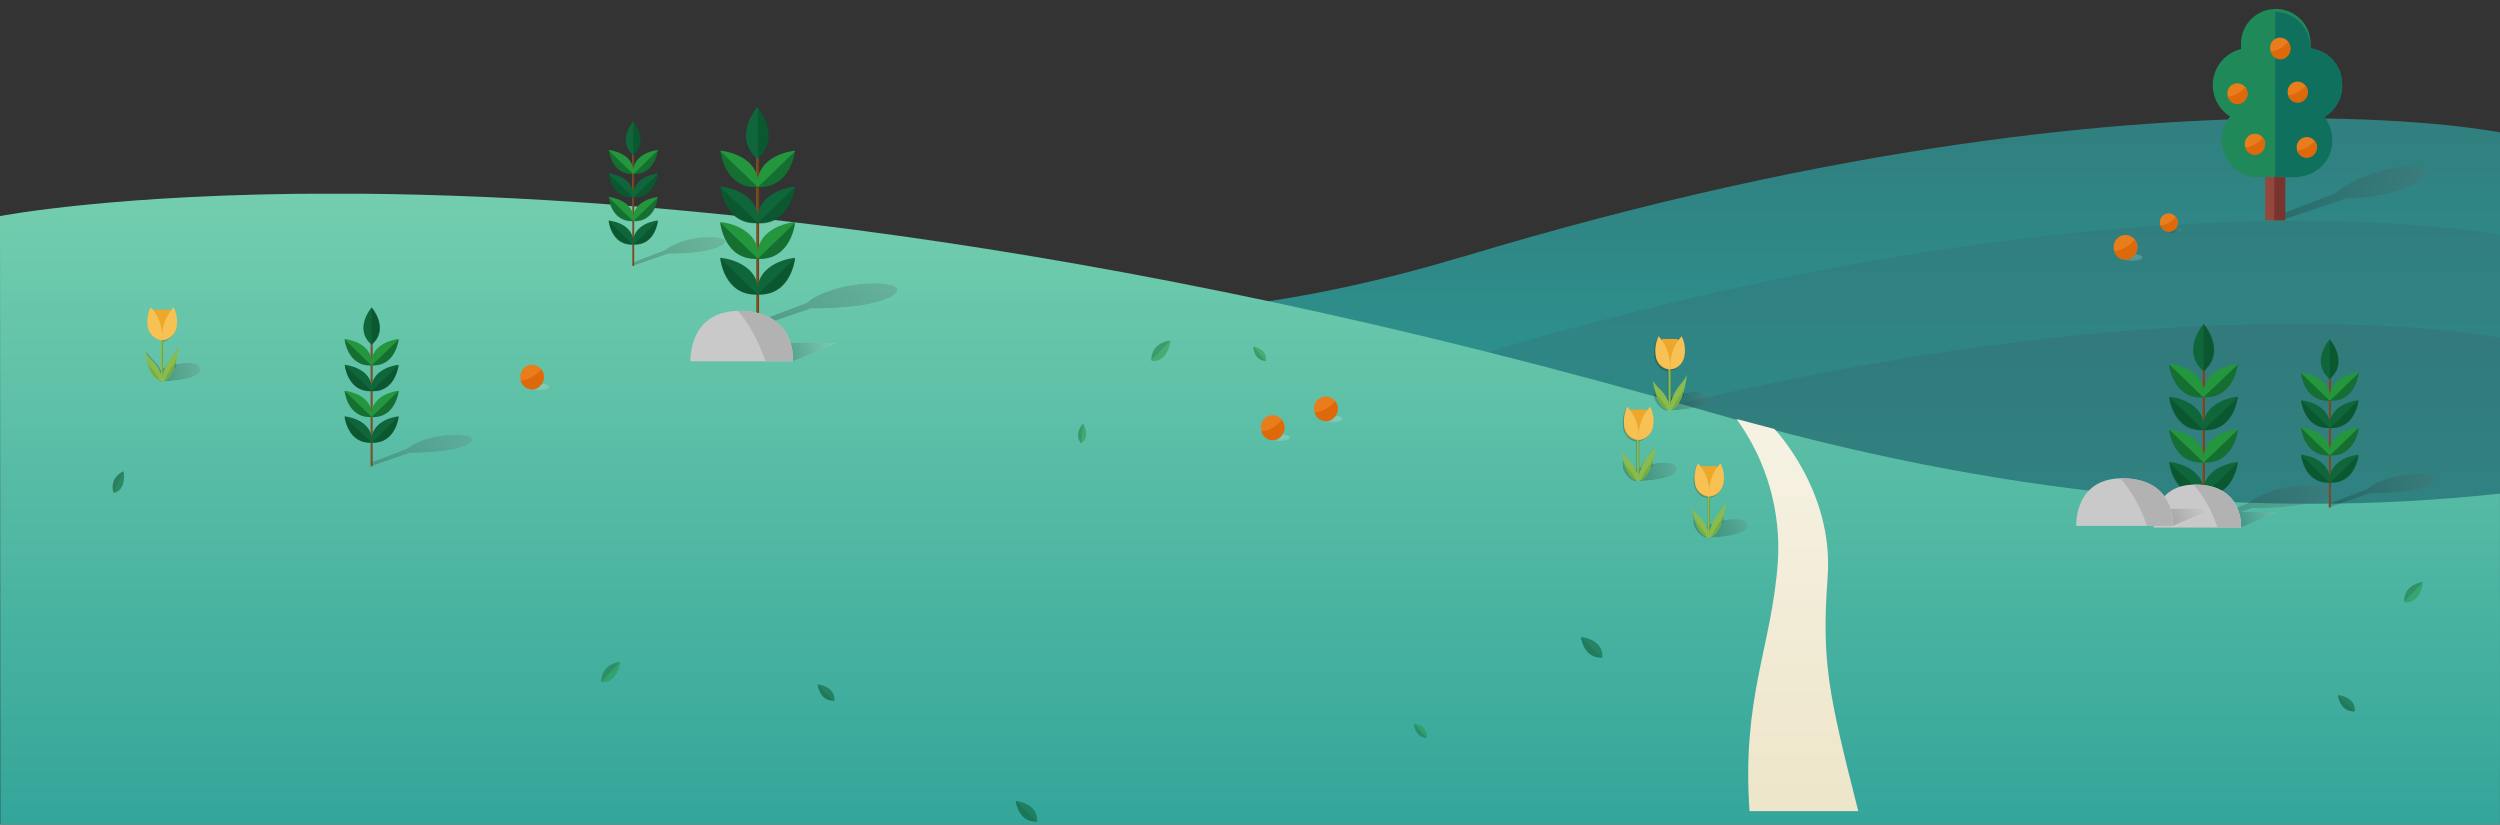 <svg xmlns="http://www.w3.org/2000/svg" xmlns:xlink="http://www.w3.org/1999/xlink" viewBox="0 0 531 175.15"><rect x="0" y="0" width="531" height="175.15" fill="#333333" stroke="none"/><defs><linearGradient id="a" x1="-698.4" y1="374.9" x2="-697.43" y2="374.9" gradientTransform="translate(-73152.06 85669.54) rotate(158.84) scale(142.34)" gradientUnits="userSpaceOnUse"><stop offset="0"/><stop offset="0.44"/><stop offset="1" stop-color="#fff"/></linearGradient><linearGradient id="b" x1="-700.2" y1="372.59" x2="-699.23" y2="372.59" gradientTransform="translate(-48593.95 56233.77) rotate(158.99) scale(93.86)" xlink:href="#a"/><linearGradient id="c" x1="-721.25" y1="351.63" x2="-720.29" y2="351.63" gradientTransform="matrix(-20.07, 5.17, -5.17, -20.07, -12162.57, 10894.89)" xlink:href="#a"/><linearGradient id="d" x1="-718.64" y1="354.08" x2="-717.68" y2="354.08" gradientTransform="translate(-13384.05 12142.71) rotate(165.26) scale(22.92)" xlink:href="#a"/><linearGradient id="e" x1="-767.39" y1="317.78" x2="-766.44" y2="317.78" gradientTransform="matrix(-8.33, 1.26, -1.26, -8.33, -5716.3, 3708.99)" xlink:href="#a"/><linearGradient id="f" x1="-767.33" y1="317.79" x2="-766.37" y2="317.79" gradientTransform="matrix(-8.33, 1.26, -1.26, -8.33, -5704.47, 3705.02)" xlink:href="#a"/><linearGradient id="g" x1="-768.31" y1="317.62" x2="-767.36" y2="317.62" gradientTransform="matrix(-8.33, 1.26, -1.26, -8.33, -5881.5, 3698.09)" xlink:href="#a"/><linearGradient id="h" x1="-766.33" y1="317.94" x2="-765.38" y2="317.94" gradientTransform="matrix(-8.33, 1.26, -1.26, -8.33, -5526.16, 3670.72)" xlink:href="#a"/><linearGradient id="i" x1="-790.09" y1="297.4" x2="-789.14" y2="297.4" gradientTransform="translate(-4188.68 2653.96) rotate(171.39) scale(6.32)" xlink:href="#a"/><linearGradient id="j" x1="-697.83" y1="375.58" x2="-696.86" y2="375.58" gradientTransform="translate(-85082.54 99638.87) rotate(158.99) scale(165.86)" xlink:href="#a"/><linearGradient id="k" x1="-699.76" y1="373.18" x2="-698.79" y2="373.18" gradientTransform="matrix(-96.17, 36.94, -36.94, -96.17, -53340.87, 61799.28)" xlink:href="#a"/><linearGradient id="l" x1="-699.31" y1="373.6" x2="-698.35" y2="373.6" gradientTransform="translate(-56031.54 65492.35) rotate(158.99) scale(109.13)" xlink:href="#a"/><linearGradient id="m" x1="-698.61" y1="374.54" x2="-697.64" y2="374.54" gradientTransform="translate(-67002.63 78388.38) rotate(158.99) scale(130.51)" xlink:href="#a"/><linearGradient id="n" x1="-713.88" y1="361.07" x2="-712.92" y2="361.07" gradientTransform="translate(-18886.75 15782.55) rotate(167.17) scale(30.77)" xlink:href="#a"/><linearGradient id="o" x1="-713.38" y1="361.19" x2="-712.42" y2="361.19" gradientTransform="translate(-18550.53 15788.73) rotate(167.17) scale(30.77)" xlink:href="#a"/><linearGradient id="p" x1="-713.39" y1="361.19" x2="-712.43" y2="361.19" gradientTransform="translate(-18557.52 15803.73) rotate(167.17) scale(30.77)" xlink:href="#a"/><linearGradient id="q" x1="-713.36" y1="361.19" x2="-712.4" y2="361.19" gradientTransform="translate(-18541.79 15815.75) rotate(167.17) scale(30.77)" xlink:href="#a"/><linearGradient id="r" x1="-717.91" y1="355.36" x2="-716.95" y2="355.36" gradientTransform="translate(-14461.68 12836.7) rotate(165.26) scale(24.26)" xlink:href="#a"/><clipPath id="s"><path d="M310.63,54.52c-37,11.18-70,14.43-101.49,10.88v54.52H531l0-91.8s-14.81-3-43-3c-37.09,0-97.33,5.22-177.4,29.45" fill="none"/></clipPath><linearGradient id="t" x1="-697.51" y1="383.42" x2="-696.51" y2="383.42" gradientTransform="translate(-64193.57 -117334.47) rotate(-90) scale(168.39)" gradientUnits="userSpaceOnUse"><stop offset="0" stop-color="#2a9f97"/><stop offset="1" stop-color="#36656c"/></linearGradient><clipPath id="u"><path d="M310.63,76.36c-37,11.18-70,14.44-101.49,10.88v54.52H531l0-91.84s-14.81-3-43-3c-37.09,0-97.34,5.23-177.41,29.45" fill="none"/></clipPath><linearGradient id="v" x1="-696.94" y1="382.51" x2="-695.94" y2="382.51" gradientTransform="translate(-82901.34 -151551.88) rotate(-90) scale(217.7)" xlink:href="#t"/><clipPath id="w"><path d="M310.63,98.2c-37,11.19-70,14.44-101.49,10.88V163.6H531l0-91.83s-14.81-3-43-3C451,68.77,390.7,74,310.63,98.21" fill="none"/></clipPath><linearGradient id="x" x1="-696.65" y1="382.04" x2="-695.65" y2="382.04" gradientTransform="translate(-97455.64 -178149.77) rotate(-90) scale(256.06)" xlink:href="#t"/><clipPath id="y"><path d="M0,45.9.08,190.84H531v-86c-51.89,5.61-106.45.47-167.43-17.18C231.46,49.4,132.06,41.12,70.88,41.12,24.44,41.12,0,45.9,0,45.9" fill="none"/></clipPath><linearGradient id="z" x1="-696.94" y1="382.67" x2="-696.04" y2="382.67" gradientTransform="translate(-79516.95 -145109.29) rotate(-90) scale(208.49)" gradientUnits="userSpaceOnUse"><stop offset="0" stop-color="#2a9f97"/><stop offset="1" stop-color="#83d8b3"/></linearGradient><clipPath id="aa"><path d="M377.6,119.53c-1.3,17.92-7.68,28.58-6,52.76h23.1c-6.43-25.26-7.8-31.82-6.51-49.75,1.36-18.27-11.3-31.42-11.3-31.42L368.84,89a46.59,46.59,0,0,1,8.76,30.56" fill="none"/></clipPath><linearGradient id="ab" x1="-692.64" y1="375.62" x2="-691.64" y2="375.62" gradientTransform="translate(67662.75 124156.81) rotate(90) scale(179.12)" gradientUnits="userSpaceOnUse"><stop offset="0" stop-color="#f6f2e3"/><stop offset="0.44" stop-color="#eee6ca"/><stop offset="1" stop-color="#eee6ca"/></linearGradient><clipPath id="ac"><rect x="160.64" y="60.16" width="29.99" height="9.28" fill="none"/></clipPath><clipPath id="ad"><path d="M160.88,69.44l11.35-3.9s13.81.24,17.77-3-11.9-3.7-18.72,1.8L160.64,68.4Z" fill="none"/></clipPath><mask id="ae" x="156.84" y="46.49" width="40" height="34" maskUnits="userSpaceOnUse"><polygon points="156.84 59.62 189.14 46.49 196.84 67.36 164.53 80.49 156.84 59.62" fill="url(#a)"/></mask><linearGradient id="af" x1="-698.4" y1="374.9" x2="-697.43" y2="374.9" gradientTransform="translate(-73152.06 85669.54) rotate(158.84) scale(142.34)" gradientUnits="userSpaceOnUse"><stop offset="0" stop-color="#fff"/><stop offset="0.44" stop-color="#fff"/><stop offset="1"/></linearGradient><clipPath id="ag"><rect x="160.89" y="54.82" width="8.05" height="7.79" fill="none"/></clipPath><clipPath id="ah"><rect x="152.94" y="54.82" width="8.05" height="7.79" fill="none"/></clipPath><clipPath id="ai"><rect x="160.89" y="47.24" width="8.05" height="7.79" fill="none"/></clipPath><clipPath id="aj"><rect x="152.94" y="47.24" width="8.05" height="7.79" fill="none"/></clipPath><clipPath id="ak"><rect x="160.89" y="39.65" width="8.05" height="7.79" fill="none"/></clipPath><clipPath id="al"><rect x="152.94" y="39.65" width="8.05" height="7.79" fill="none"/></clipPath><clipPath id="am"><rect x="160.89" y="32.06" width="8.05" height="7.79" fill="none"/></clipPath><clipPath id="an"><rect x="160.93" y="22.77" width="2.47" height="10.92" fill="none"/></clipPath><clipPath id="ao"><rect x="152.94" y="32.06" width="8.05" height="7.79" fill="none"/></clipPath><clipPath id="ap"><rect x="173.63" y="145.32" width="3.65" height="3.52" fill="none"/></clipPath><clipPath id="aq"><rect x="173.63" y="145.36" width="3.61" height="3.49" fill="none"/></clipPath><clipPath id="ar"><rect x="496.56" y="147.61" width="3.65" height="3.52" fill="none"/></clipPath><clipPath id="as"><rect x="496.56" y="147.64" width="3.61" height="3.49" fill="none"/></clipPath><clipPath id="at"><rect x="215.73" y="170.06" width="4.62" height="4.46" fill="none"/></clipPath><clipPath id="au"><rect x="215.73" y="170.11" width="4.56" height="4.41" fill="none"/></clipPath><clipPath id="av"><rect x="335.79" y="135.25" width="4.62" height="4.46" fill="none"/></clipPath><clipPath id="aw"><rect x="335.79" y="135.29" width="4.56" height="4.41" fill="none"/></clipPath><clipPath id="ax"><rect x="23.89" y="100.06" width="2.51" height="4.65" fill="none"/></clipPath><clipPath id="ay"><rect x="23.89" y="100.06" width="2.36" height="4.63" fill="none"/></clipPath><clipPath id="az"><rect x="244.49" y="72.33" width="4.11" height="4.37" fill="none"/></clipPath><clipPath id="ba"><rect x="244.49" y="72.33" width="4.08" height="4.31" fill="none"/></clipPath><clipPath id="bb"><rect x="127.68" y="140.57" width="4.11" height="4.37" fill="none"/></clipPath><clipPath id="bc"><rect x="127.68" y="140.57" width="4.08" height="4.3" fill="none"/></clipPath><clipPath id="bd"><rect x="266.18" y="73.55" width="2.78" height="3.13" fill="none"/></clipPath><clipPath id="be"><rect x="266.18" y="73.58" width="2.72" height="3.11" fill="none"/></clipPath><clipPath id="bf"><rect x="300.34" y="153.62" width="2.79" height="3.13" fill="none"/></clipPath><clipPath id="bg"><rect x="300.34" y="153.65" width="2.72" height="3.11" fill="none"/></clipPath><clipPath id="bh"><rect x="228.96" y="89.98" width="1.75" height="4.18" fill="none"/></clipPath><clipPath id="bi"><rect x="228.96" y="89.98" width="1.12" height="4.18" fill="none"/></clipPath><clipPath id="bj"><rect x="510.58" y="123.63" width="4.11" height="4.37" fill="none"/></clipPath><clipPath id="bk"><rect x="510.58" y="123.63" width="4.08" height="4.3" fill="none"/></clipPath><clipPath id="bl"><rect x="134.31" y="50.36" width="19.73" height="6.1" fill="none"/></clipPath><clipPath id="bm"><path d="M134.47,56.46l7.45-2.56s9.09.15,11.7-2-7.83-2.43-12.32,1.18l-7,2.7Z" fill="none"/></clipPath><mask id="bn" x="132.09" y="41.79" width="26.36" height="22.37" maskUnits="userSpaceOnUse"><polygon points="132.09 50.39 153.41 41.79 158.45 55.56 137.13 64.16 132.09 50.39" fill="url(#b)"/></mask><linearGradient id="bo" x1="-700.2" y1="372.59" x2="-699.23" y2="372.59" gradientTransform="translate(-48593.95 56233.77) rotate(158.99) scale(93.86)" xlink:href="#af"/><clipPath id="bp"><rect x="134.47" y="46.85" width="5.3" height="5.12" fill="none"/></clipPath><clipPath id="bq"><rect x="129.25" y="46.85" width="5.3" height="5.12" fill="none"/></clipPath><clipPath id="br"><rect x="134.47" y="41.86" width="5.3" height="5.12" fill="none"/></clipPath><clipPath id="bs"><rect x="129.25" y="41.86" width="5.3" height="5.12" fill="none"/></clipPath><clipPath id="bt"><rect x="134.47" y="36.87" width="5.3" height="5.12" fill="none"/></clipPath><clipPath id="bu"><rect x="129.25" y="36.87" width="5.3" height="5.12" fill="none"/></clipPath><clipPath id="bv"><rect x="134.47" y="31.88" width="5.3" height="5.12" fill="none"/></clipPath><clipPath id="bw"><rect x="134.51" y="25.77" width="1.62" height="7.18" fill="none"/></clipPath><clipPath id="bx"><rect x="129.25" y="31.88" width="5.3" height="5.12" fill="none"/></clipPath><clipPath id="by"><rect x="78.72" y="92.3" width="21.65" height="6.7" fill="none"/></clipPath><clipPath id="bz"><path d="M78.89,99l8.2-2.82s10,.17,12.83-2.15-8.58-2.68-13.52,1.29l-7.68,2.93Z" fill="none"/></clipPath><mask id="ca" x="76.29" y="82.89" width="28.93" height="24.55" maskUnits="userSpaceOnUse"><polygon points="76.29 92.33 99.69 82.89 105.22 98.01 81.82 107.44 76.29 92.33" fill="url(#k)"/></mask><linearGradient id="cb" x1="-699.76" y1="373.18" x2="-698.79" y2="373.18" gradientTransform="matrix(-96.17, 36.94, -36.94, -96.17, -53340.87, 61799.28)" xlink:href="#af"/><clipPath id="cc"><rect x="78.9" y="88.45" width="5.81" height="5.62" fill="none"/></clipPath><clipPath id="cd"><rect x="73.16" y="88.45" width="5.81" height="5.62" fill="none"/></clipPath><clipPath id="ce"><rect x="78.9" y="82.97" width="5.81" height="5.62" fill="none"/></clipPath><clipPath id="cf"><rect x="73.16" y="82.97" width="5.81" height="5.62" fill="none"/></clipPath><clipPath id="cg"><rect x="78.9" y="77.49" width="5.81" height="5.62" fill="none"/></clipPath><clipPath id="ch"><rect x="73.16" y="77.49" width="5.81" height="5.62" fill="none"/></clipPath><clipPath id="ci"><rect x="78.9" y="72.02" width="5.81" height="5.62" fill="none"/></clipPath><clipPath id="cj"><rect x="78.93" y="65.31" width="1.78" height="7.88" fill="none"/></clipPath><clipPath id="ck"><rect x="73.16" y="72.02" width="5.81" height="5.62" fill="none"/></clipPath><clipPath id="cl"><rect x="494.61" y="100.67" width="22.94" height="7.1" fill="none"/></clipPath><clipPath id="cm"><path d="M494.8,107.76l8.68-3s10.56.18,13.59-2.29-9.1-2.83-14.28,1.37L494.65,107Z" fill="none"/></clipPath><mask id="cn" x="492.04" y="90.71" width="30.66" height="26.01" maskUnits="userSpaceOnUse"><polygon points="492.04 100.71 516.84 90.71 522.7 106.72 497.9 116.72 492.04 100.71" fill="url(#l)"/></mask><linearGradient id="co" x1="-699.31" y1="373.6" x2="-698.35" y2="373.6" gradientTransform="translate(-56031.54 65492.35) rotate(158.99) scale(109.13)" xlink:href="#af"/><clipPath id="cp"><rect x="494.8" y="96.58" width="6.15" height="5.95" fill="none"/></clipPath><clipPath id="cq"><rect x="488.73" y="96.58" width="6.15" height="5.95" fill="none"/></clipPath><clipPath id="cr"><rect x="494.8" y="90.78" width="6.15" height="5.95" fill="none"/></clipPath><clipPath id="cs"><rect x="488.73" y="90.78" width="6.15" height="5.95" fill="none"/></clipPath><clipPath id="ct"><rect x="494.8" y="84.98" width="6.15" height="5.96" fill="none"/></clipPath><clipPath id="cu"><rect x="488.73" y="84.98" width="6.15" height="5.96" fill="none"/></clipPath><clipPath id="cv"><rect x="494.8" y="79.18" width="6.15" height="5.95" fill="none"/></clipPath><clipPath id="cw"><rect x="494.84" y="72.08" width="1.89" height="8.35" fill="none"/></clipPath><clipPath id="cx"><rect x="488.73" y="79.18" width="6.15" height="5.95" fill="none"/></clipPath><clipPath id="cy"><rect x="467.79" y="103.03" width="27.43" height="8.49" fill="none"/></clipPath><clipPath id="cz"><path d="M468,111.51l10.38-3.57s12.63.22,16.26-2.73-10.88-3.38-17.14,1.64l-9.73,3.72Z" fill="none"/></clipPath><mask id="da" x="464.7" y="91.11" width="36.66" height="31.11" maskUnits="userSpaceOnUse"><polygon points="464.7 103.06 494.35 91.11 501.36 110.26 471.71 122.22 464.7 103.06" fill="url(#m)"/></mask><linearGradient id="db" x1="-698.61" y1="374.54" x2="-697.64" y2="374.54" gradientTransform="translate(-67002.63 78388.38) rotate(158.99) scale(130.51)" xlink:href="#af"/><clipPath id="dc"><rect x="468.01" y="98.14" width="7.36" height="7.12" fill="none"/></clipPath><clipPath id="dd"><rect x="460.74" y="98.14" width="7.36" height="7.12" fill="none"/></clipPath><clipPath id="de"><rect x="468.01" y="91.21" width="7.36" height="7.12" fill="none"/></clipPath><clipPath id="df"><rect x="460.74" y="91.21" width="7.36" height="7.12" fill="none"/></clipPath><clipPath id="dg"><rect x="468.01" y="84.27" width="7.36" height="7.12" fill="none"/></clipPath><clipPath id="dh"><rect x="460.74" y="84.27" width="7.36" height="7.12" fill="none"/></clipPath><clipPath id="di"><rect x="468.01" y="77.33" width="7.36" height="7.12" fill="none"/></clipPath><clipPath id="dj"><rect x="468.06" y="68.83" width="2.26" height="9.99" fill="none"/></clipPath><clipPath id="dk"><rect x="460.74" y="77.33" width="7.36" height="7.12" fill="none"/></clipPath><clipPath id="dl"><rect x="33.18" y="77.1" width="9.37" height="3.93" fill="none"/></clipPath><clipPath id="dm"><path d="M34.58,81s8.64-.14,7.93-2.89S29,78.67,34.58,81" fill="none"/></clipPath><mask id="dn" x="27.85" y="72.17" width="16.54" height="12.1" maskUnits="userSpaceOnUse"><polygon points="27.85 75.67 42.52 72.17 44.38 80.76 29.71 84.27 27.85 75.67" fill="url(#n)"/></mask><linearGradient id="do" x1="-713.88" y1="361.07" x2="-712.92" y2="361.07" gradientTransform="translate(-18886.75 15782.55) rotate(167.17) scale(30.77)" xlink:href="#af"/><clipPath id="dp"><rect x="31.13" y="65.32" width="7.22" height="15.75" fill="none"/></clipPath><clipPath id="dq"><rect x="353.43" y="83.24" width="9.37" height="3.93" fill="none"/></clipPath><clipPath id="dr"><path d="M354.82,87.17s8.65-.13,7.94-2.88-13.5.52-7.94,2.88" fill="none"/></clipPath><mask id="ds" x="348.09" y="78.31" width="16.54" height="12.1" maskUnits="userSpaceOnUse"><polygon points="348.1 81.82 362.77 78.31 364.63 86.9 349.96 90.41 348.1 81.82" fill="url(#o)"/></mask><linearGradient id="dt" x1="-713.38" y1="361.19" x2="-712.42" y2="361.19" gradientTransform="translate(-18550.53 15788.73) rotate(167.17) scale(30.77)" xlink:href="#af"/><clipPath id="du"><rect x="351.37" y="71.46" width="7.22" height="15.75" fill="none"/></clipPath><clipPath id="dv"><rect x="346.76" y="98.24" width="9.37" height="3.93" fill="none"/></clipPath><clipPath id="dw"><path d="M348.15,102.17s8.66-.13,7.94-2.88-13.49.52-7.94,2.88" fill="none"/></clipPath><mask id="dx" x="341.43" y="93.31" width="16.54" height="12.1" maskUnits="userSpaceOnUse"><polygon points="341.43 96.82 356.11 93.31 357.97 101.9 343.3 105.41 341.43 96.82" fill="url(#p)"/></mask><linearGradient id="dy" x1="-713.39" y1="361.19" x2="-712.43" y2="361.19" gradientTransform="translate(-18557.52 15803.73) rotate(167.17) scale(30.77)" xlink:href="#af"/><clipPath id="dz"><rect x="344.7" y="86.46" width="7.22" height="15.75" fill="none"/></clipPath><clipPath id="ea"><rect x="361.73" y="110.26" width="9.37" height="3.93" fill="none"/></clipPath><clipPath id="eb"><path d="M363.13,114.19s8.65-.14,7.94-2.89-13.5.53-7.94,2.89" fill="none"/></clipPath><mask id="ec" x="356.41" y="105.34" width="16.54" height="12.1" maskUnits="userSpaceOnUse"><polygon points="356.41 108.85 371.09 105.34 372.95 113.93 358.28 117.44 356.41 108.85" fill="url(#q)"/></mask><linearGradient id="ed" x1="-713.36" y1="361.19" x2="-712.4" y2="361.19" gradientTransform="translate(-18541.79 15815.75) rotate(167.17) scale(30.77)" xlink:href="#af"/><clipPath id="ee"><rect x="359.68" y="98.48" width="7.22" height="15.75" fill="none"/></clipPath><clipPath id="ef"><rect x="146.7" y="72.83" width="30.98" height="3.91" fill="none"/></clipPath><clipPath id="eg"><polygon points="146.7 76.74 168.46 76.74 177.68 72.83 154.54 72.83 146.7 76.74" fill="none"/></clipPath><mask id="eh" x="145.79" y="64.83" width="32.8" height="19.92" maskUnits="userSpaceOnUse"><polygon points="145.79 73.08 175.67 64.83 178.59 76.49 148.71 84.75 145.79 73.08" fill="url(#r)"/></mask><linearGradient id="ei" x1="-717.91" y1="355.36" x2="-716.95" y2="355.36" gradientTransform="translate(-14461.68 12836.7) rotate(165.26) scale(24.26)" xlink:href="#af"/><clipPath id="ej"><rect x="457.41" y="108.72" width="26.41" height="3.33" fill="none"/></clipPath><clipPath id="ek"><polygon points="457.41 112.06 475.96 112.06 483.82 108.72 464.1 108.72 457.41 112.06" fill="none"/></clipPath><mask id="el" x="457.33" y="104.62" width="28" height="16.89" maskUnits="userSpaceOnUse"><polygon points="457.33 111.53 482.88 104.62 485.33 114.59 459.78 121.5 457.33 111.53" fill="url(#c)"/></mask><linearGradient id="em" x1="-721.25" y1="351.63" x2="-720.29" y2="351.63" gradientTransform="matrix(-20.07, 5.17, -5.17, -20.07, -12162.57, 10894.89)" xlink:href="#af"/><clipPath id="en"><rect x="440.97" y="108.02" width="29.27" height="3.7" fill="none"/></clipPath><clipPath id="eo"><polygon points="440.97 111.71 461.53 111.71 470.24 108.02 448.38 108.02 440.97 111.71" fill="none"/></clipPath><mask id="ep" x="440.1" y="100.49" width="30.99" height="18.81" maskUnits="userSpaceOnUse"><polygon points="440.1 108.28 468.34 100.49 471.1 111.5 442.87 119.3 440.1 108.28" fill="url(#d)"/></mask><linearGradient id="eq" x1="-718.64" y1="354.08" x2="-717.68" y2="354.08" gradientTransform="translate(-13384.05 12142.71) rotate(165.26) scale(22.92)" xlink:href="#af"/><clipPath id="er"><rect x="269.39" y="92.15" width="4.59" height="1.58" fill="none"/></clipPath><clipPath id="es"><path d="M274,92.94c0,.43-1,.79-2.3.79s-2.29-.36-2.29-.79,1-.79,2.29-.79,2.3.35,2.3.79" fill="none"/></clipPath><mask id="et" x="269.17" y="91.41" width="5.03" height="3" maskUnits="userSpaceOnUse"><polygon points="269.17 92.16 273.88 91.42 274.21 93.67 269.5 94.42 269.17 92.16" fill="url(#e)"/></mask><linearGradient id="eu" x1="-767.39" y1="317.78" x2="-766.44" y2="317.78" gradientTransform="matrix(-8.33, 1.26, -1.26, -8.33, -5716.3, 3708.99)" xlink:href="#af"/><clipPath id="ev"><rect x="280.65" y="88.17" width="4.59" height="1.58" fill="none"/></clipPath><clipPath id="ew"><path d="M285.25,89c0,.43-1,.79-2.29.79s-2.31-.36-2.31-.79,1-.79,2.31-.79,2.29.35,2.29.79" fill="none"/></clipPath><mask id="ex" x="280.44" y="87.44" width="5.03" height="3" maskUnits="userSpaceOnUse"><polygon points="280.44 88.19 285.15 87.44 285.48 89.69 280.77 90.44 280.44 88.19" fill="url(#f)"/></mask><linearGradient id="ey" x1="-767.33" y1="317.79" x2="-766.37" y2="317.79" gradientTransform="matrix(-8.33, 1.26, -1.26, -8.33, -5704.47, 3705.02)" xlink:href="#af"/><clipPath id="ez"><rect x="112.06" y="81.38" width="4.59" height="1.58" fill="none"/></clipPath><clipPath id="fa"><path d="M116.66,82.17c0,.44-1,.79-2.29.79s-2.31-.35-2.31-.79,1-.79,2.31-.79,2.29.36,2.29.79" fill="none"/></clipPath><mask id="fb" x="111.85" y="80.66" width="5.03" height="3" maskUnits="userSpaceOnUse"><polygon points="111.85 81.41 116.56 80.66 116.88 82.92 112.17 83.67 111.85 81.41" fill="url(#g)"/></mask><linearGradient id="fc" x1="-768.31" y1="317.62" x2="-767.36" y2="317.62" gradientTransform="matrix(-8.33, 1.26, -1.26, -8.33, -5881.5, 3698.08)" xlink:href="#af"/><clipPath id="fd"><rect x="450.51" y="53.88" width="4.59" height="1.58" fill="none"/></clipPath><clipPath id="fe"><path d="M455.1,54.67c0,.44-1,.79-2.29.79s-2.28-.34-2.28-.79,1-.79,2.3-.79,2.29.36,2.29.79" fill="none"/></clipPath><mask id="ff" x="450.29" y="53.14" width="5.03" height="3" maskUnits="userSpaceOnUse"><polygon points="450.29 53.89 455 53.14 455.32 55.39 450.61 56.14 450.29 53.89" fill="url(#h)"/></mask><linearGradient id="fg" x1="-766.33" y1="317.94" x2="-765.38" y2="317.94" gradientTransform="matrix(-8.33, 1.26, -1.26, -8.33, -5526.16, 3670.72)" xlink:href="#af"/><clipPath id="fh"><rect x="459.95" y="48.3" width="3.45" height="1.18" fill="none"/></clipPath><clipPath id="fi"><path d="M463.4,48.9c0,.32-.77.59-1.72.59S460,49.22,460,48.9s.77-.6,1.73-.6,1.72.27,1.72.6" fill="none"/></clipPath><mask id="fj" x="459.78" y="47.74" width="3.78" height="2.25" maskUnits="userSpaceOnUse"><polygon points="459.78 48.3 463.31 47.74 463.56 49.43 460.02 49.99 459.78 48.3" fill="url(#i)"/></mask><linearGradient id="fk" x1="-790.09" y1="297.4" x2="-789.14" y2="297.4" gradientTransform="translate(-4188.68 2653.96) rotate(171.39) scale(6.32)" xlink:href="#af"/><clipPath id="fl"><rect x="481.15" y="35.35" width="34.19" height="11.46" fill="none"/></clipPath><clipPath id="fm"><path d="M484.93,46.7l13.33-4.51s11.15-.07,16.09-4.16-9.89-3.86-18.37,3l-14.82,5.73Z" fill="none"/></clipPath><mask id="fn" x="477.04" y="20.56" width="46.32" height="39.64" maskUnits="userSpaceOnUse"><polygon points="477.05 35.62 514.37 20.57 523.37 45.15 486.04 60.2 477.05 35.62" fill="url(#j)"/></mask><linearGradient id="fo" x1="-697.83" y1="375.58" x2="-696.86" y2="375.58" gradientTransform="translate(-85082.54 99638.87) rotate(158.99) scale(165.86)" xlink:href="#af"/></defs><title>bg_obj_common_bottom</title><g clip-path="url(#s)"><rect x="209.14" y="25.07" width="321.86" height="94.85" fill="url(#t)"/></g><g clip-path="url(#u)"><rect x="209.14" y="46.91" width="321.86" height="94.85" fill="url(#v)"/></g><g clip-path="url(#w)"><rect x="209.14" y="68.75" width="321.86" height="94.85" fill="url(#x)"/></g><g clip-path="url(#y)"><rect y="41.15" width="530.99" height="134" fill="url(#z)"/></g><g clip-path="url(#aa)"><rect x="368.84" y="88.97" width="25.88" height="83.32" fill="url(#ab)"/></g><g opacity="0.2"><g clip-path="url(#ac)"><g clip-path="url(#ad)"><g mask="url(#ae)"><polygon points="156.84 59.62 189.14 46.49 196.84 67.36 164.53 80.49 156.84 59.62" fill="url(#af)"/></g></g></g></g><rect x="160.61" y="31.87" width="0.35" height="37.63" fill="#825529"/><polygon points="161.23 69.5 160.88 69.44 160.88 31.82 161.23 31.41 161.23 69.5" fill="#724318"/><path d="M168.86,54.8s-.79,8.1-8,7.72v-.05c-.4-7,8-7.72,8-7.72" fill="#10663b"/><g opacity="0.5"><g clip-path="url(#ag)"><path d="M168.94,54.87h-.05l-8,7.72h0c7.21.38,8-7.73,8-7.73" fill="#054723"/></g></g><path d="M153,54.8s.79,8.1,8,7.72l.06-.05c.4-7-8-7.72-8-7.72" fill="#10663b"/><g opacity="0.5"><g clip-path="url(#ah)"><path d="M152.93,54.87H153l8,7.72h-.06c-7.2.38-8-7.73-8-7.73" fill="#054723"/></g></g><path d="M168.86,47.21s-.79,8.11-8,7.73v-.06c-.4-7,8-7.72,8-7.72" fill="#24963d"/><g opacity="0.5"><g clip-path="url(#ai)"><path d="M168.94,47.29h-.05l-8,7.72h0c7.21.38,8-7.72,8-7.72" fill="#054723"/></g></g><path d="M153,47.21s.79,8.11,8,7.73l.06-.06c.4-7-8-7.72-8-7.72" fill="#24963d"/><g opacity="0.5"><g clip-path="url(#aj)"><path d="M152.93,47.29H153L161,55h-.05c-7.21.38-8-7.72-8-7.72" fill="#054723"/></g></g><path d="M168.86,39.62s-.79,8.11-8,7.73h0c-.4-7,8-7.73,8-7.73" fill="#10663b"/><g opacity="0.5"><g clip-path="url(#ak)"><path d="M168.94,39.7h-.05l-8,7.72h0l0,.06c7.21.38,8-7.73,8-7.73" fill="#054723"/></g></g><path d="M153,39.62s.79,8.11,8,7.73h.06c.4-7-8-7.73-8-7.73" fill="#10663b"/><g opacity="0.5"><g clip-path="url(#al)"><path d="M152.93,39.7H153l8,7.67h0l-.05.06c-7.21.38-8-7.73-8-7.73" fill="#054723"/></g></g><path d="M168.86,32s-.79,8.11-8,7.72h0c-.4-7,8-7.72,8-7.72" fill="#24963d"/><g opacity="0.5"><g clip-path="url(#am)"><path d="M168.94,32.12h-.05l-8,7.72h0c7.21.38,8-7.73,8-7.73" fill="#054723"/></g></g><path d="M160.9,22.77s5.38,6.27,0,10.92h-.08c-5.37-4.65,0-10.92,0-10.92" fill="#10663b"/><g opacity="0.5"><g clip-path="url(#an)"><path d="M161,22.77h0V33.69h0c5.37-4.65,0-10.92,0-10.92" fill="#054723"/></g></g><path d="M153,32s.79,8.11,8,7.72h.06c.4-7-8-7.72-8-7.72" fill="#24963d"/><g opacity="0.5"><g clip-path="url(#ao)"><path d="M152.93,32.12H153l8,7.66h-.05c-7.21.38-8-7.73-8-7.73" fill="#054723"/></g></g><g opacity="0.6"><g clip-path="url(#ap)"><path d="M173.67,145.35s.35,3.63,3.58,3.46h0c.18-3.11-3.58-3.46-3.58-3.46" fill="#10663b"/><g opacity="0.5"><g clip-path="url(#aq)"><path d="M173.63,145.38h0l3.58,3.46h0c-3.23.17-3.58-3.46-3.58-3.46" fill="#054723"/></g></g></g></g><g opacity="0.6"><g clip-path="url(#ar)"><path d="M496.59,147.63s.36,3.63,3.59,3.46h0c.18-3.12-3.58-3.46-3.58-3.46" fill="#10663b"/><g opacity="0.5"><g clip-path="url(#as)"><path d="M496.56,147.67h0l3.6,3.45h0c-3.23.17-3.58-3.46-3.58-3.46" fill="#054723"/></g></g></g></g><g opacity="0.6"><g clip-path="url(#at)"><path d="M215.77,170.12s.46,4.6,4.53,4.38h0c.23-3.94-4.53-4.38-4.53-4.38" fill="#10663b"/><g opacity="0.5"><g clip-path="url(#au)"><path d="M215.73,170.12h0l4.54,4.37h0c-4.09.22-4.54-4.37-4.54-4.37" fill="#054723"/></g></g></g></g><g opacity="0.6"><g clip-path="url(#av)"><path d="M335.82,135.28s.46,4.59,4.54,4.38h0c.23-3.95-4.53-4.38-4.53-4.38" fill="#10663b"/><g opacity="0.5"><g clip-path="url(#aw)"><path d="M335.79,135.32h0l4.53,4.38h0c-4.09.22-4.53-4.38-4.53-4.38" fill="#054723"/></g></g></g></g><g opacity="0.6"><g clip-path="url(#ax)"><path d="M26.26,100.12s-3.2,1.42-2.1,4.61h0c2.85-.73,2.1-4.61,2.1-4.61" fill="#10663b"/><g opacity="0.5"><g clip-path="url(#ay)"><path d="M26.22,100.06h0l-2.1,4.6h0c-1.11-3.19,2.1-4.61,2.1-4.61" fill="#054723"/></g></g></g></g><g opacity="0.5"><g clip-path="url(#az)"><path d="M248.6,72.38s-4.09.27-4,4.28h0c3.5.36,4.06-4.28,4.06-4.28" fill="#24963d"/><g opacity="0.5"><g clip-path="url(#ba)"><path d="M248.54,72.34h0l-4.06,4.27h0c0-4,4.05-4.27,4.05-4.27" fill="#054723"/></g></g></g></g><g opacity="0.5"><g clip-path="url(#bb)"><path d="M131.78,140.61s-4.1.27-4.06,4.27h0c3.49.36,4.05-4.28,4.05-4.28" fill="#24963d"/><g opacity="0.5"><g clip-path="url(#bc)"><path d="M131.74,140.57h0l-4.05,4.27h0c0-4,4.06-4.27,4.06-4.27" fill="#054723"/></g></g></g></g><g opacity="0.5"><g clip-path="url(#bd)"><path d="M266.21,73.57s.05,3,2.71,3.09h0c.35-2.54-2.71-3.09-2.71-3.09" fill="#24963d"/><g opacity="0.5"><g clip-path="url(#be)"><path d="M266.18,73.59h0l2.7,3.09h0c-2.66-.1-2.71-3.1-2.71-3.1" fill="#054723"/></g></g></g></g><g opacity="0.5"><g clip-path="url(#bf)"><path d="M300.37,153.64s.06,3,2.71,3.09h0c.35-2.54-2.71-3.1-2.71-3.1" fill="#24963d"/><g opacity="0.5"><g clip-path="url(#bg)"><path d="M300.34,153.67h0l2.71,3.09h0c-2.66-.09-2.71-3.09-2.71-3.09" fill="#054723"/></g></g></g></g><g opacity="0.5"><g clip-path="url(#bh)"><path d="M230.11,90s-2.14,2-.47,4.17h0c2.06-1.38.47-4.17.47-4.17" fill="#24963d"/><g opacity="0.5"><g clip-path="url(#bi)"><path d="M230.07,90h0l-.47,4.17h0c-1.67-2.17.47-4.17.47-4.17" fill="#054723"/></g></g></g></g><g opacity="0.5"><g clip-path="url(#bj)"><path d="M514.66,123.68s-4.09.27-4,4.27h0c3.49.37,4-4.27,4-4.27" fill="#24963d"/><g opacity="0.5"><g clip-path="url(#bk)"><path d="M514.63,123.63h0l-4.06,4.27h0c0-4,4.05-4.28,4.05-4.28" fill="#054723"/></g></g></g></g><g opacity="0.2"><g clip-path="url(#bl)"><g clip-path="url(#bm)"><g mask="url(#bn)"><polygon points="132.09 50.39 153.41 41.79 158.45 55.56 137.13 64.16 132.09 50.39" fill="url(#bo)"/></g></g></g></g><rect x="134.29" y="31.75" width="0.23" height="24.74" fill="#825529"/><polygon points="134.7 56.5 134.47 56.46 134.47 31.72 134.7 31.45 134.7 56.5" fill="#724318"/><path d="M139.72,46.83s-.52,5.33-5.26,5.08h0c-.25-4.58,5.26-5.08,5.26-5.08" fill="#10663b"/><g opacity="0.5"><g clip-path="url(#bp)"><path d="M139.77,46.88h0L134.51,52h0c4.76.25,5.26-5.08,5.26-5.08" fill="#054723"/></g></g><path d="M129.3,46.83s.53,5.33,5.26,5.08h0c.26-4.58-5.26-5.08-5.26-5.08" fill="#10663b"/><g opacity="0.5"><g clip-path="url(#bq)"><path d="M129.25,46.88h0L134.51,52h0c-4.76.25-5.26-5.08-5.26-5.08" fill="#054723"/></g></g><path d="M139.72,41.84s-.52,5.33-5.26,5.08h0c-.25-4.58,5.26-5.08,5.26-5.08" fill="#24963d"/><g opacity="0.5"><g clip-path="url(#br)"><path d="M139.77,41.89h0L134.51,47h0c4.76.25,5.26-5.08,5.26-5.08" fill="#054723"/></g></g><path d="M129.3,41.84s.53,5.33,5.26,5.08h0c.26-4.58-5.26-5.08-5.26-5.08" fill="#24963d"/><g opacity="0.5"><g clip-path="url(#bs)"><path d="M129.25,41.89h0L134.51,47h0c-4.76.25-5.26-5.08-5.26-5.08" fill="#054723"/></g></g><path d="M139.72,36.85s-.52,5.33-5.26,5.08h0c-.25-4.58,5.26-5.08,5.26-5.08" fill="#10663b"/><g opacity="0.5"><g clip-path="url(#bt)"><path d="M139.77,36.9h0L134.51,42h0c4.76.25,5.26-5.08,5.26-5.08" fill="#054723"/></g></g><path d="M129.3,36.85s.53,5.33,5.26,5.08h0c.26-4.58-5.26-5.08-5.26-5.08" fill="#10663b"/><g opacity="0.5"><g clip-path="url(#bu)"><path d="M129.25,36.9h0L134.51,42h0c-4.76.25-5.26-5.08-5.26-5.08" fill="#054723"/></g></g><path d="M139.72,31.86s-.52,5.34-5.26,5.08h0c-.25-4.58,5.26-5.08,5.26-5.08" fill="#24963d"/><g opacity="0.5"><g clip-path="url(#bv)"><path d="M139.77,31.91h0L134.51,37h0c4.76.26,5.26-5.08,5.26-5.08" fill="#054723"/></g></g><path d="M134.48,25.77s3.54,4.12,0,7.18h0c-3.54-3.06,0-7.18,0-7.18" fill="#10663b"/><g opacity="0.5"><g clip-path="url(#bw)"><path d="M134.56,25.77h-.05V33h.05c3.53-3.06,0-7.18,0-7.18" fill="#054723"/></g></g><path d="M129.3,31.86s.53,5.34,5.26,5.08h0c.26-4.58-5.26-5.08-5.26-5.08" fill="#24963d"/><g opacity="0.5"><g clip-path="url(#bx)"><path d="M129.25,31.91h0L134.51,37h0c-4.76.26-5.26-5.08-5.26-5.08" fill="#054723"/></g></g><g opacity="0.2"><g clip-path="url(#by)"><g clip-path="url(#bz)"><g mask="url(#ca)"><polygon points="76.29 92.33 99.69 82.89 105.22 98.01 81.82 107.44 76.29 92.33" fill="url(#cb)"/></g></g></g></g><rect x="78.7" y="71.88" width="0.26" height="27.16" fill="#825529"/><polygon points="79.14 99.04 78.89 99 78.89 71.84 79.14 71.55 79.14 99.04" fill="#724318"/><path d="M84.65,88.43s-.57,5.85-5.77,5.57h0c-.29-5,5.77-5.58,5.77-5.58" fill="#10663b"/><g opacity="0.5"><g clip-path="url(#cc)"><path d="M84.71,88.48h0l-5.78,5.57h0c5.2.27,5.78-5.58,5.78-5.58" fill="#054723"/></g></g><path d="M73.22,88.43S73.79,94.28,79,94h0c.29-5-5.77-5.58-5.77-5.58" fill="#10663b"/><g opacity="0.5"><g clip-path="url(#cd)"><path d="M73.16,88.48h0l5.77,5.57h0c-5.2.27-5.77-5.58-5.77-5.58" fill="#054723"/></g></g><path d="M84.65,83s-.57,5.85-5.77,5.58h0c-.29-5,5.77-5.58,5.77-5.58" fill="#24963d"/><g opacity="0.5"><g clip-path="url(#ce)"><path d="M84.71,83h0l-5.78,5.57h0c5.2.28,5.78-5.57,5.78-5.57" fill="#054723"/></g></g><path d="M73.22,83s.57,5.85,5.77,5.58h0c.29-5-5.77-5.58-5.77-5.58" fill="#24963d"/><g opacity="0.5"><g clip-path="url(#cf)"><path d="M73.16,83h0l5.77,5.57h0c-5.2.28-5.77-5.57-5.77-5.57" fill="#054723"/></g></g><path d="M84.65,77.48s-.57,5.85-5.77,5.57h0c-.29-5,5.77-5.57,5.77-5.57" fill="#10663b"/><g opacity="0.5"><g clip-path="url(#cg)"><path d="M84.71,77.53h0L78.9,83.12h0c5.2.27,5.77-5.58,5.77-5.58" fill="#054723"/></g></g><path d="M73.22,77.48s.57,5.85,5.77,5.57h0c.29-5-5.77-5.57-5.77-5.57" fill="#10663b"/><g opacity="0.5"><g clip-path="url(#ch)"><path d="M73.16,77.53h0L79,83.12h0c-5.2.27-5.77-5.58-5.77-5.58" fill="#054723"/></g></g><path d="M84.65,72s-.57,5.85-5.77,5.58h0c-.29-5,5.77-5.58,5.77-5.58" fill="#24963d"/><g opacity="0.5"><g clip-path="url(#ci)"><path d="M84.71,72.06h0l-5.78,5.57h0c5.2.28,5.78-5.57,5.78-5.57" fill="#054723"/></g></g><path d="M78.91,65.31s3.88,4.53,0,7.89h0c-3.89-3.36,0-7.89,0-7.89" fill="#10663b"/><g opacity="0.5"><g clip-path="url(#cj)"><path d="M79,65.31h-.06v7.88H79c3.88-3.36,0-7.89,0-7.89" fill="#054723"/></g></g><path d="M73.22,72s.57,5.85,5.77,5.58h0c.29-5-5.77-5.58-5.77-5.58" fill="#24963d"/><g opacity="0.5"><g clip-path="url(#ck)"><path d="M73.16,72.06h0l5.77,5.57h0c-5.2.28-5.77-5.57-5.77-5.57" fill="#054723"/></g></g><g opacity="0.2"><g clip-path="url(#cl)"><g clip-path="url(#cm)"><g mask="url(#cn)"><polygon points="492.04 100.71 516.84 90.71 522.7 106.72 497.9 116.72 492.04 100.71" fill="url(#co)"/></g></g></g></g><rect x="494.6" y="79.03" width="0.27" height="28.77" fill="#825529"/><polygon points="495.06 107.8 494.8 107.76 494.8 78.99 495.06 78.68 495.06 107.8" fill="#724318"/><path d="M500.9,96.56s-.61,6.2-6.11,5.91h0c-.31-5.32,6.11-5.91,6.11-5.91" fill="#10663b"/><g opacity="0.5"><g clip-path="url(#cp)"><path d="M501,96.62h0l-6.12,5.91h0c5.52.29,6.12-5.91,6.12-5.91" fill="#054723"/></g></g><path d="M488.79,96.56s.6,6.2,6.12,5.91h0c.3-5.32-6.12-5.91-6.12-5.91" fill="#10663b"/><g opacity="0.5"><g clip-path="url(#cq)"><path d="M488.73,96.62h0l6.1,5.91h0c-5.5.29-6.11-5.91-6.11-5.91" fill="#054723"/></g></g><path d="M500.9,90.76s-.61,6.2-6.11,5.91h0c-.31-5.32,6.11-5.91,6.11-5.91" fill="#24963d"/><g opacity="0.5"><g clip-path="url(#cr)"><path d="M501,90.82h0l-6.12,5.91h0c5.52.29,6.12-5.91,6.12-5.91" fill="#054723"/></g></g><path d="M488.79,90.76s.6,6.2,6.12,5.91h0c.3-5.32-6.12-5.91-6.12-5.91" fill="#24963d"/><g opacity="0.5"><g clip-path="url(#cs)"><path d="M488.73,90.82h0l6.1,5.91h0c-5.5.29-6.11-5.91-6.11-5.91" fill="#054723"/></g></g><path d="M500.9,85s-.61,6.2-6.11,5.91h0c-.31-5.32,6.11-5.91,6.11-5.91" fill="#10663b"/><g opacity="0.5"><g clip-path="url(#ct)"><path d="M501,85h0l-6.12,5.9h0C500.36,91.21,501,85,501,85" fill="#054723"/></g></g><path d="M488.79,85s.6,6.2,6.12,5.91h0c.3-5.32-6.12-5.91-6.12-5.91" fill="#10663b"/><g opacity="0.5"><g clip-path="url(#cu)"><path d="M488.73,85h0l6.1,5.9h0c-5.5.29-6.11-5.91-6.11-5.91" fill="#054723"/></g></g><path d="M500.9,79.12s-.61,6.2-6.11,5.91h0c-.31-5.32,6.11-5.91,6.11-5.91" fill="#24963d"/><g opacity="0.5"><g clip-path="url(#cv)"><path d="M501,79.22h0l-6.12,5.9h0c5.52.29,6.12-5.91,6.12-5.91" fill="#054723"/></g></g><path d="M494.81,72.12s4.12,4.79,0,8.35h-.05c-4.11-3.56,0-8.35,0-8.35" fill="#10663b"/><g opacity="0.5"><g clip-path="url(#cw)"><path d="M494.9,72.12h-.06v8.35h.06c4.12-3.56,0-8.35,0-8.35" fill="#054723"/></g></g><path d="M488.79,79.12s.6,6.2,6.12,5.91h0c.3-5.32-6.12-5.91-6.12-5.91" fill="#24963d"/><g opacity="0.5"><g clip-path="url(#cx)"><path d="M488.73,79.22h0l6.1,5.9h0c-5.5.29-6.11-5.91-6.11-5.91" fill="#054723"/></g></g><g opacity="0.2"><g clip-path="url(#cy)"><g clip-path="url(#cz)"><g mask="url(#da)"><polygon points="464.7 103.06 494.35 91.11 501.36 110.26 471.71 122.22 464.7 103.06" fill="url(#db)"/></g></g></g></g><rect x="467.76" y="77.15" width="0.32" height="34.41" fill="#825529"/><polygon points="468.32 111.56 468 111.51 468 77.11 468.32 76.74 468.32 111.56" fill="#724318"/><path d="M475.3,98.12s-.73,7.41-7.32,7.06h-.05c-.35-6.41,7.37-7.06,7.37-7.06" fill="#10663b"/><g opacity="0.5"><g clip-path="url(#dc)"><path d="M475.37,98.19h0L468,105.25h0c6.59.35,7.32-7.06,7.32-7.06" fill="#054723"/></g></g><path d="M460.82,98.12s.72,7.41,7.31,7.06h0c.37-6.37-7.31-7.07-7.31-7.07" fill="#10663b"/><g opacity="0.5"><g clip-path="url(#dd)"><path d="M460.74,98.19h0l7.31,7.06H468c-6.59.35-7.31-7.06-7.31-7.06" fill="#054723"/></g></g><path d="M475.3,91.18s-.73,7.42-7.32,7.07h-.05c-.35-6.41,7.37-7.13,7.37-7.13" fill="#24963d"/><g opacity="0.5"><g clip-path="url(#de)"><path d="M475.37,91.25h0l-7.32,7h0c6.59.35,7.32-7.07,7.32-7.07" fill="#054723"/></g></g><path d="M460.82,91.18s.72,7.42,7.31,7.07h0c.37-6.36-7.31-7.06-7.31-7.06" fill="#24963d"/><g opacity="0.5"><g clip-path="url(#df)"><path d="M460.74,91.25h0l7.31,7H468c-6.59.35-7.31-7.07-7.31-7.07" fill="#054723"/></g></g><path d="M475.3,84.25s-.73,7.41-7.32,7.06l-.05,0c-.36-6.36,7.31-7.06,7.31-7.06" fill="#10663b"/><g opacity="0.5"><g clip-path="url(#dg)"><path d="M475.37,84.32h0L468,91.38h0c6.59.35,7.32-7.06,7.32-7.06" fill="#054723"/></g></g><path d="M460.82,84.25s.72,7.41,7.31,7.06v0c.37-6.36-7.31-7.06-7.31-7.06" fill="#10663b"/><g opacity="0.5"><g clip-path="url(#dh)"><path d="M460.74,84.32h0l7.31,7.06H468c-6.59.35-7.31-7.06-7.31-7.06" fill="#054723"/></g></g><path d="M475.3,77.31s-.73,7.41-7.32,7.06h-.05c-.36-6.37,7.31-7.07,7.31-7.07" fill="#24963d"/><g opacity="0.5"><g clip-path="url(#di)"><path d="M475.37,77.38l0,0h0L468,84.39h0c6.59.35,7.32-7.06,7.32-7.06" fill="#054723"/></g></g><path d="M468,68.83s4.92,5.74,0,10H468c-4.91-4.25,0-10,0-10" fill="#10663b"/><g opacity="0.5"><g clip-path="url(#dj)"><path d="M468.13,68.83h-.07v10h.07c4.91-4.25,0-10,0-10" fill="#054723"/></g></g><path d="M460.82,77.31s.72,7.41,7.31,7.06h0c.37-6.37-7.31-7.07-7.31-7.07" fill="#24963d"/><g opacity="0.5"><g clip-path="url(#dk)"><path d="M460.74,77.38v0h0l7.31,7.06H468c-6.59.35-7.31-7.06-7.31-7.06" fill="#054723"/></g></g><g opacity="0.2"><g clip-path="url(#dl)"><g clip-path="url(#dm)"><g mask="url(#dn)"><polygon points="27.85 75.67 42.52 72.17 44.38 80.76 29.71 84.27 27.85 75.67" fill="url(#do)"/></g></g></g></g><g opacity="0.2"><g clip-path="url(#dp)"><path d="M38.34,73.24v0"/><path d="M37.28,78.05h0l.06-.15h0l.06-.15h0l0-.14h0v-.14h0v-.18a.29.29,0,0,0,0-.13h0v-.31h0v-.13h0v-.13h0v-.14h0v-.17h0a21.84,21.84,0,0,0,.41-2.55c0,.21-.27.91-1.74,2.64a8.63,8.63,0,0,0-1.66,3.28v-7a2.6,2.6,0,0,0,1.19-.49,3.16,3.16,0,0,0,1.55-2.28,6.62,6.62,0,0,0-.59-4.16,9.19,9.19,0,0,0-.65.75l-.34-.27H33.08l-.26.21a5.6,5.6,0,0,0-.6-.69,6.62,6.62,0,0,0-.59,4.16,3.3,3.3,0,0,0,.76,1.24,2.78,2.78,0,0,0,2,1.11v7a6.56,6.56,0,0,0-1.55-2.47c-1.46-1.46-1.7-2-1.74-2.22a15.54,15.54,0,0,0,.41,2.14h0a.33.33,0,0,0,0,.14h0v.12h0v.11h0a.21.21,0,0,0,0,.11h0a.21.21,0,0,0,0,.11v.15h0v.11h0v.11h0v.11h0l.06.12h0a.56.56,0,0,1,0,.12h0l.06.13h0l.06.13h0l.07.15a4.7,4.7,0,0,0,1.51,1.82h0l.13.08.14.08h0a2.85,2.85,0,0,0,.51.2v.54h.24v-.07a2.43,2.43,0,0,0,.37-.16l.14-.08h0l.14-.09h0l.12-.1a5.68,5.68,0,0,0,1.59-2.34h0a1.22,1.22,0,0,0,.07-.17"/><path d="M31.13,74.56V74.5a.06.06,0,0,0,0,.06"/></g></g><rect x="34.3" y="71.12" width="0.34" height="9.76" fill="#6f9e44"/><rect x="34.13" y="71.12" width="0.34" height="9.76" fill="#88bc51"/><path d="M34.29,81.12a9.48,9.48,0,0,1,2-5.11C38.09,73.85,38,73.29,38,73.29s-.5,7.06-3.72,7.83" fill="#88bc51"/><path d="M36.6,77.8a24.38,24.38,0,0,0-1.3,2.14c-.08.16-.15.31-.22.47l-.07.16-.08.27c1.49-.8,2.29-3.11,2.7-5a11.92,11.92,0,0,1-1,1.93" fill="#78ad3b"/><path d="M34.56,81.12a7.25,7.25,0,0,0-2-4.29c-1.83-1.81-1.76-2.28-1.76-2.28s.55,6,3.74,6.57" fill="#88bc51"/><path d="M32.27,78.33a21.06,21.06,0,0,1,1.31,1.79c.07.13.15.26.21.4a.31.31,0,0,1,.06.13.85.85,0,0,1,.09.22c-1.49-.67-2.29-2.61-2.7-4.17a8.62,8.62,0,0,0,1,1.63" fill="#78ad3b"/><path d="M35.92,65.8h-3a3.64,3.64,0,0,0-1.45,3,3.26,3.26,0,0,0,3,3.48,3.26,3.26,0,0,0,3-3.48,3.64,3.64,0,0,0-1.45-3" fill="#eda72b"/><path d="M32,65.32a6.62,6.62,0,0,0-.59,4.16,3.49,3.49,0,0,0,3,2.79,9.1,9.1,0,0,0-2.37-7" fill="#f7c154"/><path d="M36.9,65.32a6.62,6.62,0,0,1,.59,4.16,3.47,3.47,0,0,1-3,2.79,9.14,9.14,0,0,1,2.36-7" fill="#f7c154"/><g opacity="0.2"><g clip-path="url(#dq)"><g clip-path="url(#dr)"><g mask="url(#ds)"><polygon points="348.1 81.82 362.77 78.31 364.63 86.9 349.96 90.41 348.1 81.82" fill="url(#dt)"/></g></g></g></g><g opacity="0.2"><g clip-path="url(#du)"><path d="M358.59,79.39v0"/><path d="M357.53,84.2h0l.06-.15h0l.05-.15h0a.23.23,0,0,1,.05-.14h0v-.14h0V83.3h0v-.13h0V83h0v-.13h0v-.13h0v-.14h0v-.17h0a18.28,18.28,0,0,0,.4-2.55c0,.21-.27.91-1.74,2.64a8.51,8.51,0,0,0-1.65,3.29v-7a2.66,2.66,0,0,0,1.18-.48,3.18,3.18,0,0,0,1.55-2.29,6.55,6.55,0,0,0-.59-4.16,7.89,7.89,0,0,0-.65.76,2.16,2.16,0,0,0-.33-.27h-3l-.24.2q-.29-.35-.6-.69a6.55,6.55,0,0,0-.59,4.16,3.12,3.12,0,0,0,.78,1.67,2.83,2.83,0,0,0,2,1.12v7a6.74,6.74,0,0,0-1.56-2.48c-1.46-1.45-1.7-2-1.74-2.22a15.51,15.51,0,0,0,.4,2.14h0a.33.33,0,0,1,0,.14h0v.11h0v.11h0v.1h0V84h0a.21.21,0,0,1,0,.11h0v.11h0a.61.61,0,0,0,0,.12h0l.05.12h0a.65.65,0,0,0,0,.13h0l.06.13h0s.05.09.07.14h0l.07.14a4.57,4.57,0,0,0,1.51,1.83l.13.08h0l.14.07h0a2.85,2.85,0,0,0,.51.2v.06h.25v-.15a1.8,1.8,0,0,0,.38-.16l.13-.08h0l.14-.09h0l.13-.09a5.76,5.76,0,0,0,1.58-2.35h0a.77.77,0,0,1,.07-.16"/><path d="M351.38,80.7v0"/></g></g><rect x="354.55" y="77.26" width="0.34" height="9.76" fill="#6f9e44"/><rect x="354.38" y="77.26" width="0.34" height="9.76" fill="#88bc51"/><path d="M354.56,87.21a9.71,9.71,0,0,1,2-5.11c1.83-2.15,1.75-2.71,1.75-2.71s-.54,7.1-3.73,7.82" fill="#88bc51"/><path d="M356.85,83.94a24.64,24.64,0,0,0-1.31,2.15l-.22.46-.06.16-.08.27c1.48-.8,2.28-3.11,2.7-5a10.83,10.83,0,0,1-1,1.93" fill="#78ad3b"/><path d="M354.81,87.21a7.37,7.37,0,0,0-2-4.29c-1.83-1.81-1.76-2.28-1.76-2.28s.55,6,3.74,6.57" fill="#88bc51"/><path d="M352.51,84.47a19.72,19.72,0,0,1,1.31,1.8c.08.13.15.26.22.39l.06.13.09.23c-1.49-.68-2.29-2.61-2.71-4.18a10.19,10.19,0,0,0,1,1.63" fill="#78ad3b"/><path d="M356.17,72h-3a3.61,3.61,0,0,0-1.44,3,3.09,3.09,0,0,0,2.62,3.45,3,3,0,0,0,3.29-2.75,4.09,4.09,0,0,0,0-.7,3.6,3.6,0,0,0-1.44-3" fill="#eda72b"/><path d="M352.29,71.46a6.62,6.62,0,0,0-.59,4.16,3.47,3.47,0,0,0,2.95,2.79,9.14,9.14,0,0,0-2.36-7" fill="#f7c154"/><path d="M357.19,71.46a6.55,6.55,0,0,1,.58,4.16,3.47,3.47,0,0,1-2.95,2.79,9.1,9.1,0,0,1,2.37-7" fill="#f7c154"/><g opacity="0.2"><g clip-path="url(#dv)"><g clip-path="url(#dw)"><g mask="url(#dx)"><polygon points="341.43 96.82 356.11 93.31 357.97 101.9 343.3 105.41 341.43 96.82" fill="url(#dy)"/></g></g></g></g><g opacity="0.2"><g clip-path="url(#dz)"><path d="M351.92,94.39v0"/><path d="M350.86,99.2h0l.06-.15h0l.06-.15h0a.23.23,0,0,1,0-.14h0v-.14h0v-.19a.29.29,0,0,1,0-.13v-.18h0V98h0v-.31h0v-.14h0v-.17h0a21.82,21.82,0,0,0,.4-2.55c0,.21-.28.91-1.75,2.64a8.66,8.66,0,0,0-1.65,3.29v-7a2.75,2.75,0,0,0,1.19-.48A3.2,3.2,0,0,0,350.76,91a6.55,6.55,0,0,0-.58-4.16,6.78,6.78,0,0,0-.66.76,2.69,2.69,0,0,0-.32-.27h-3l-.25.2q-.27-.35-.6-.69a6.62,6.62,0,0,0-.59,4.16,3.12,3.12,0,0,0,.78,1.67,2.83,2.83,0,0,0,2,1.12v7A6.59,6.59,0,0,0,346,98.29c-1.47-1.45-1.71-2-1.75-2.22a17.16,17.16,0,0,0,.4,2.14h0a.33.33,0,0,1,0,.14h0v.11h0v.41h0V99h0a.21.21,0,0,1,0,.11h0v.11h0l.05.12h0l.05.12h0a.69.69,0,0,0,0,.13h0l.05.13h0s.05.09.07.14h0l.07.14a4.74,4.74,0,0,0,1.51,1.83l.14.08h0l.13.07h0a3.17,3.17,0,0,0,.51.2v.06h.25v-.1a1.8,1.8,0,0,0,.38-.16l.14-.08h0l.13-.09h0l.13-.09a5.66,5.66,0,0,0,1.58-2.35h0a.77.77,0,0,1,.07-.16"/><path d="M344.71,95.7v0"/></g></g><rect x="347.88" y="92.26" width="0.34" height="9.76" fill="#6f9e44"/><rect x="347.71" y="92.26" width="0.34" height="9.76" fill="#88bc51"/><path d="M347.89,102.21a9.71,9.71,0,0,1,2-5.11c1.83-2.15,1.76-2.71,1.76-2.71s-.55,7.1-3.74,7.82" fill="#88bc51"/><path d="M350.19,98.94a22.51,22.51,0,0,0-1.32,2.15l-.22.46,0,.16-.09.27c1.49-.8,2.29-3.11,2.71-5a12.3,12.3,0,0,1-1,1.93" fill="#78ad3b"/><path d="M348.14,102.21a7.37,7.37,0,0,0-2-4.29c-1.83-1.81-1.75-2.28-1.75-2.28s.54,6,3.73,6.57" fill="#88bc51"/><path d="M345.84,99.47a18,18,0,0,1,1.31,1.8l.23.39a.5.5,0,0,0,.05.13l.09.23c-1.49-.68-2.29-2.61-2.71-4.18a10.19,10.19,0,0,0,1,1.63" fill="#78ad3b"/><path d="M349.5,87h-3A3.67,3.67,0,0,0,345,90a3.09,3.09,0,0,0,2.62,3.45,3,3,0,0,0,3.29-2.75,4.09,4.09,0,0,0,0-.7,3.6,3.6,0,0,0-1.44-3" fill="#eda72b"/><path d="M345.62,86.46a6.62,6.62,0,0,0-.59,4.16,3.47,3.47,0,0,0,3,2.79,9.15,9.15,0,0,0-2.37-7" fill="#f7c154"/><path d="M350.52,86.46a6.55,6.55,0,0,1,.58,4.16,3.47,3.47,0,0,1-3,2.79,9.14,9.14,0,0,1,2.37-7" fill="#f7c154"/><g opacity="0.2"><g clip-path="url(#ea)"><g clip-path="url(#eb)"><g mask="url(#ec)"><polygon points="356.41 108.85 371.09 105.34 372.95 113.93 358.28 117.44 356.41 108.85" fill="url(#ed)"/></g></g></g></g><g opacity="0.2"><g clip-path="url(#ee)"><path d="M366.9,106.4v0"/><path d="M365.84,111.21h0a.88.88,0,0,0,.05-.15h0a.23.23,0,0,1,.05-.14h0a.58.58,0,0,1,.05-.14h0l.05-.14h0a.22.22,0,0,1,0-.13h0a.19.19,0,0,1,.05-.13c.05,0,0,0,0,0V110h0v-.13h0v-.32h0v-.17h0a21.84,21.84,0,0,0,.41-2.55c0,.2-.28.91-1.74,2.64a8.78,8.78,0,0,0-1.66,3.28v-7a2.48,2.48,0,0,0,1.19-.48,3.08,3.08,0,0,0,1.54-2.29,6.47,6.47,0,0,0-.59-4.15,7.67,7.67,0,0,0-.64.75,2.78,2.78,0,0,0-.33-.27h-3l-.25.21a8,8,0,0,0-.6-.69,6.46,6.46,0,0,0-.58,4.15,3.08,3.08,0,0,0,.78,1.68,2.78,2.78,0,0,0,2,1.11v7a7,7,0,0,0-1.57-2.47c-1.46-1.46-1.7-2-1.73-2.22a14.15,14.15,0,0,0,.4,2.14h0v.14h0v.12h0v.11h0v.11h0v.11h0v.27h0v.11h0v.11h0a.61.61,0,0,0,.05.12h0l.06.12h0l0,.13h0a.83.83,0,0,0,.07.13h0l.08.15a4.61,4.61,0,0,0,1.51,1.82l.12.08h0l.14.08h0a2.85,2.85,0,0,0,.51.2v.06h.24v-.09A2.54,2.54,0,0,0,363,114l.13-.08h0l.14-.09h0l.13-.1a5.72,5.72,0,0,0,1.58-2.34h0l.06-.17"/><path d="M359.69,107.72v0"/></g></g><rect x="362.86" y="104.28" width="0.34" height="9.76" fill="#6f9e44"/><rect x="362.69" y="104.28" width="0.34" height="9.76" fill="#88bc51"/><path d="M362.9,114.23a9.64,9.64,0,0,1,2-5.11c1.83-2.16,1.75-2.72,1.75-2.72s-.54,7.11-3.73,7.83" fill="#88bc51"/><path d="M365.16,111a23.78,23.78,0,0,0-1.3,2.16,5,5,0,0,0-.22.47l-.07.16-.09.27c1.5-.81,2.3-3.11,2.71-5a10.92,10.92,0,0,1-1,1.94" fill="#78ad3b"/><path d="M363.11,114.23a7.25,7.25,0,0,0-2-4.29c-1.82-1.81-1.74-2.28-1.74-2.28s.53,6,3.72,6.57" fill="#88bc51"/><path d="M360.83,111.48a21.11,21.11,0,0,1,1.3,1.8c.08.13.15.26.22.39l.07.14.08.22c-1.49-.67-2.29-2.61-2.7-4.17a8.55,8.55,0,0,0,1,1.62" fill="#78ad3b"/><path d="M364.48,99h-3a3.63,3.63,0,0,0-1.43,3,3.08,3.08,0,0,0,2.61,3.45,3,3,0,0,0,3.29-2.75,2.73,2.73,0,0,0,0-.7,3.64,3.64,0,0,0-1.44-3" fill="#eda72b"/><path d="M360.6,98.48a6.46,6.46,0,0,0-.58,4.15,3.46,3.46,0,0,0,3,2.8,9.14,9.14,0,0,0-2.37-7" fill="#f7c154"/><path d="M365.46,98.48a6.6,6.6,0,0,1,.59,4.15,3.48,3.48,0,0,1-3,2.8,9.15,9.15,0,0,1,2.37-7" fill="#f7c154"/><g opacity="0.2"><g clip-path="url(#ef)"><g clip-path="url(#eg)"><g mask="url(#eh)"><polygon points="145.79 73.08 175.67 64.83 178.59 76.49 148.71 84.75 145.79 73.08" fill="url(#ei)"/></g></g></g></g><path d="M146.69,76.74h21.75s.79-10.29-10.78-10.7-11,10.7-11,10.7" fill="#c9c9c9"/><path d="M157.68,66h-1c2.47,2.66,4.46,6.62,5.94,10.71h5.82s.79-10.29-10.78-10.7" fill="#b2b2b2"/><g opacity="0.2"><g clip-path="url(#ej)"><g clip-path="url(#ek)"><g mask="url(#el)"><polygon points="457.33 111.53 482.88 104.62 485.33 114.59 459.78 121.5 457.33 111.53" fill="url(#em)"/></g></g></g></g><path d="M457.41,112.06H476s.67-8.78-9.19-9.13-9.36,9.13-9.36,9.13" fill="#c9c9c9"/><path d="M466.77,102.93h-.84a27,27,0,0,1,5.06,9.13h5s.67-8.78-9.19-9.13" fill="#b2b2b2"/><g opacity="0.2"><g clip-path="url(#en)"><g clip-path="url(#eo)"><g mask="url(#ep)"><polygon points="440.1 108.28 468.34 100.49 471.1 111.5 442.87 119.3 440.1 108.28" fill="url(#eq)"/></g></g></g></g><path d="M441,111.71h20.56s.74-9.72-10.19-10.11S441,111.71,441,111.71" fill="#c9c9c9"/><path d="M451.34,101.6h-.95A30.48,30.48,0,0,1,456,111.71h5.51s.74-9.72-10.2-10.11" fill="#b2b2b2"/><g opacity="0.2"><g clip-path="url(#er)"><g clip-path="url(#es)"><g mask="url(#et)"><polygon points="269.17 92.16 273.88 91.42 274.21 93.67 269.5 94.42 269.17 92.16" fill="url(#eu)"/></g></g></g></g><path d="M272.87,90.83a2.53,2.53,0,1,1-2.53-2.64h0a2.57,2.57,0,0,1,2.52,2.63h0" fill="#ea7d1b"/><path d="M269.81,91.12a5.57,5.57,0,0,1-1.91.5A2.5,2.5,0,0,0,271,93.41a2.66,2.66,0,0,0,1.71-3.29,2.48,2.48,0,0,0-.47-.93,6.8,6.8,0,0,1-2.5,1.93" fill="#dd690a"/><g opacity="0.2"><g clip-path="url(#ev)"><g clip-path="url(#ew)"><g mask="url(#ex)"><polygon points="280.44 88.19 285.15 87.44 285.48 89.69 280.77 90.44 280.44 88.19" fill="url(#ey)"/></g></g></g></g><path d="M284.15,86.85a2.53,2.53,0,1,1-2.53-2.64h0a2.59,2.59,0,0,1,2.52,2.64" fill="#ea7d1b"/><path d="M281.07,87.12a5.18,5.18,0,0,1-1.85.49,2.5,2.5,0,0,0,3.16,1.74,2.63,2.63,0,0,0,1.77-2.5,2.81,2.81,0,0,0-.56-1.66,6.87,6.87,0,0,1-2.52,1.93" fill="#dd690a"/><g opacity="0.2"><g clip-path="url(#ez)"><g clip-path="url(#fa)"><g mask="url(#fb)"><polygon points="111.85 81.41 116.56 80.66 116.88 82.92 112.17 83.67 111.85 81.41" fill="url(#fc)"/></g></g></g></g><path d="M115.56,80.12A2.53,2.53,0,1,1,113,77.47a2.59,2.59,0,0,1,2.53,2.65h0" fill="#ea7d1b"/><path d="M112.48,80.33a5.52,5.52,0,0,1-1.9.5,2.51,2.51,0,0,0,3.13,1.79,2.68,2.68,0,0,0,1.71-3.29,2.74,2.74,0,0,0-.46-.92,6.84,6.84,0,0,1-2.52,1.92" fill="#dd690a"/><g opacity="0.2"><g clip-path="url(#fd)"><g clip-path="url(#fe)"><g mask="url(#ff)"><polygon points="450.29 53.89 455 53.14 455.32 55.39 450.61 56.14 450.29 53.89" fill="url(#fg)"/></g></g></g></g><path d="M454,52.57a2.53,2.53,0,1,1-2.52-2.65h0A2.59,2.59,0,0,1,454,52.57" fill="#ea7d1b"/><path d="M450.92,52.83a5.46,5.46,0,0,1-1.9.5,2.49,2.49,0,0,0,3.14,1.74,2.66,2.66,0,0,0,1.66-3.3,2.78,2.78,0,0,0-.43-.86,6.81,6.81,0,0,1-2.51,1.92" fill="#dd690a"/><g opacity="0.2"><g clip-path="url(#fh)"><g clip-path="url(#fi)"><g mask="url(#fj)"><polygon points="459.78 48.3 463.31 47.74 463.56 49.43 460.02 49.99 459.78 48.3" fill="url(#fk)"/></g></g></g></g><path d="M462.57,47.32a1.91,1.91,0,1,1-1.9-2,2,2,0,0,1,1.9,2" fill="#ea7d1b"/><path d="M460.27,47.52a4.1,4.1,0,0,1-1.4.37,1.88,1.88,0,0,0,2.42,1.24,2,2,0,0,0,1.28-1.81,2.05,2.05,0,0,0-.42-1.2,5.27,5.27,0,0,1-1.9,1.45" fill="#dd690a"/><g opacity="0.2"><g clip-path="url(#fl)"><g clip-path="url(#fm)"><g mask="url(#fn)"><polygon points="477.05 35.62 514.37 20.57 523.37 45.15 486.04 60.2 477.05 35.62" fill="url(#fo)"/></g></g></g></g><path d="M497.45,18a7.61,7.61,0,0,0-6.73-7.72A7.4,7.4,0,1,0,476,9.76a5.23,5.23,0,0,0,0,.56v.1a7.88,7.88,0,0,0-2.32,14.33,8,8,0,0,0,.89,10.93A7.21,7.21,0,0,0,478,37.4l-.16.23h10.4V37.5a7.61,7.61,0,0,0,7.1-8,8,8,0,0,0-1.69-4.64A7.84,7.84,0,0,0,497.49,18" fill="#1f8959"/><path d="M497.45,18a7.61,7.61,0,0,0-6.73-7.72,7.58,7.58,0,0,0-7.38-7.75h-.07V37.64h5v-.13a7.61,7.61,0,0,0,7.1-8,8,8,0,0,0-1.69-4.64A7.84,7.84,0,0,0,497.49,18" fill="#0f705e"/><rect x="481.13" y="37.64" width="4.14" height="9.15" fill="#93473d"/><rect x="483.05" y="37.64" width="2.35" height="9.15" fill="#7a342e"/><path d="M477.37,19.93a2.14,2.14,0,1,1-2.15-2.24h0a2.19,2.19,0,0,1,2.14,2.24" fill="#ea7d1b"/><path d="M474.76,20.12a4.8,4.8,0,0,1-1.58.42,2.16,2.16,0,0,0,2.05,1.6,2.2,2.2,0,0,0,2.14-2.25,2.34,2.34,0,0,0-.47-1.41,6,6,0,0,1-2.14,1.64" fill="#dd690a"/><path d="M490.19,19.58A2.15,2.15,0,1,1,488,17.33a2.2,2.2,0,0,1,2.15,2.25" fill="#ea7d1b"/><path d="M487.58,19.8a4.63,4.63,0,0,1-1.59.42,2.12,2.12,0,0,0,2.65,1.52,2.24,2.24,0,0,0,1.54-2.16,2.3,2.3,0,0,0-.47-1.41,5.84,5.84,0,0,1-2.13,1.63" fill="#dd690a"/><path d="M492.11,31.32a2.15,2.15,0,1,1-2.19-2.2H490a2.19,2.19,0,0,1,2.13,2.24h0" fill="#ea7d1b"/><path d="M489.51,31.54a4.65,4.65,0,0,1-1.58.43,2.11,2.11,0,0,0,2.68,1.45A2.27,2.27,0,0,0,492,30.6a2,2,0,0,0-.35-.69,5.74,5.74,0,0,1-2.13,1.63" fill="#dd690a"/><path d="M481.09,30.67A2.15,2.15,0,1,1,479,28.42h0a2.19,2.19,0,0,1,2.13,2.24h0" fill="#ea7d1b"/><path d="M478.49,30.89a4.64,4.64,0,0,1-1.59.43,2.13,2.13,0,0,0,2.68,1.49,2.26,2.26,0,0,0,1.51-2.14,2.31,2.31,0,0,0-.48-1.41,5.63,5.63,0,0,1-2.12,1.63" fill="#dd690a"/><path d="M486.44,10.27A2.14,2.14,0,1,1,484.3,8a2.18,2.18,0,0,1,2.14,2.23v0" fill="#ea7d1b"/><path d="M483.87,10.49a4.57,4.57,0,0,1-1.58.42,2.15,2.15,0,0,0,2.6,1.64,2.27,2.27,0,0,0,1.56-2.73,2.16,2.16,0,0,0-.45-.91,5.79,5.79,0,0,1-2.13,1.58" fill="#dd690a"/><rect x="481.37" width="1.9" height="1.9" fill="none"/></svg>